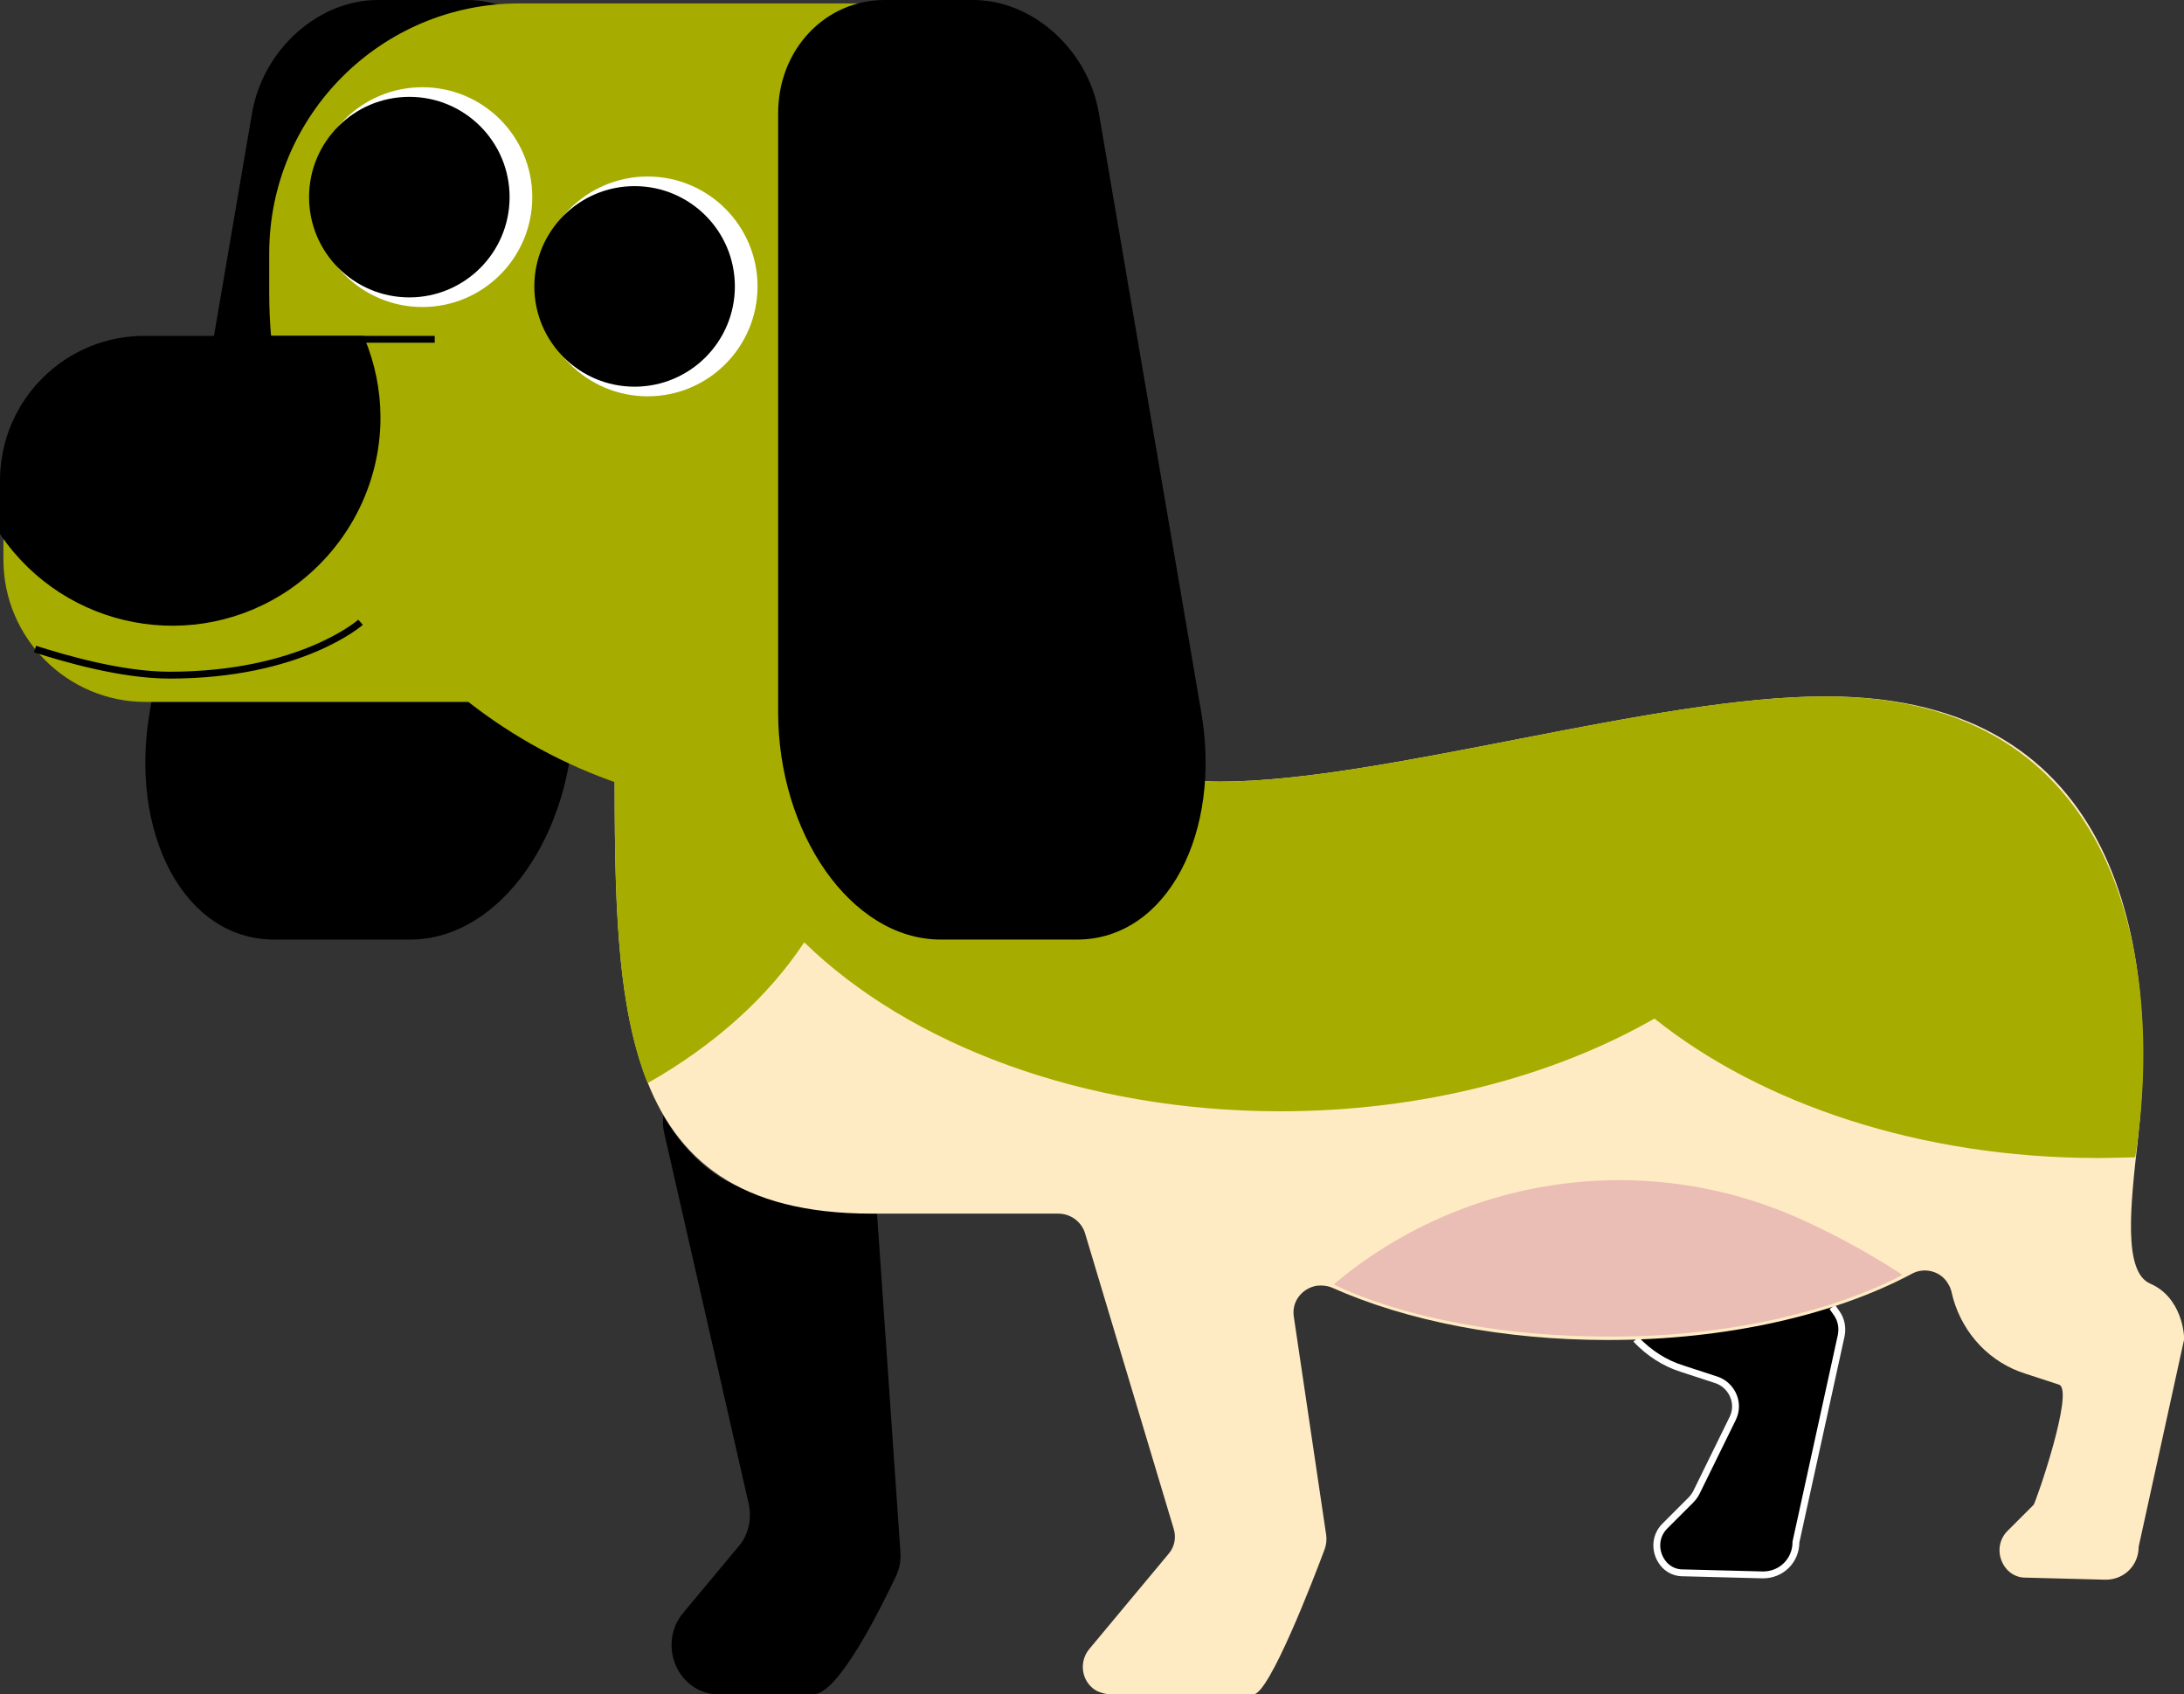 <?xml version="1.0" encoding="utf-8"?>
<!-- Generator: Adobe Illustrator 25.2.1, SVG Export Plug-In . SVG Version: 6.00 Build 0)  -->
<svg version="1.1" id="Layer_1" xmlns="http://www.w3.org/2000/svg" xmlns:xlink="http://www.w3.org/1999/xlink" x="0px" y="0px"
	 width="318px" height="246.7px" viewBox="0 0 318 246.7" style="enable-background:new 0 0 318 246.7;" xml:space="preserve">
<rect x="0" y="0" width="318" height="246.7" fill="#333333" stroke="none"/>
<style type="text/css">
	.st0{stroke:#FFFFFF;stroke-miterlimit:10;}
	.st1{fill:#FFEBC3;}
	.st2{fill:#A6AD00;}
	.st3{fill:#EABEB5;}
	.st4{stroke:#000000;}
	.st5{fill:none;stroke:#000000;}
	.st6{fill:#FFFFFF;}
</style>
<path class="st0" d="M238.2,195c1.9,2,4.2,3.5,6.8,4.3l4.9,1.6c2.1,0.7,3.3,3,2.6,5.1c-0.1,0.2-0.1,0.3-0.2,0.5l-5.3,10.8
	c-0.2,0.4-0.5,0.8-0.8,1.1l-3.8,3.8c-1.6,1.6-1.5,4.1,0,5.7c0.7,0.7,1.6,1.1,2.6,1.1h0.1l11.6,0.3c2.7,0,4.8-2.1,4.8-4.8l6.6-30.1
	c0.2-1.1,0-2.2-0.6-3.1l-0.7-1"/>
<path d="M127.7,176.7l3.4,49.2c0.1,1.2-0.1,2.4-0.6,3.5c-2.2,4.6-8.4,17.3-12.1,17.3h-14.2c-5.8-0.5-8.4-7.5-4.7-11.9l8-9.6
	c1.5-1.7,2-4.1,1.5-6.3l-12.3-54c-0.2-0.8-0.2-1.7-0.1-2.5c0,0,3.7,7.2,10.3,10.1C114.8,176,127.7,176.7,127.7,176.7z"/>
<path class="st1" d="M177.7,113.8c-23.6,0-63.9-17.8-63.9-17.8c-27.9,0-24.3-16.9-24.3,11.1l0,0c0,38.4-1,69.6,37.4,69.6h27.2
	c1.8,0,3.4,1.2,3.9,2.9l12.9,43c0.4,1.3,0.1,2.7-0.8,3.7l-11.5,13.8c-1.4,1.7-1.2,4.2,0.4,5.6c0.2,0.2,0.4,0.3,0.7,0.5
	c0.7,0.3,1.4,0.5,2.1,0.5h20.7c2.3,0,8.8-16.9,10.4-21.2c0.2-0.6,0.3-1.3,0.2-2l-4.7-31.7c-0.4-2.2,1.1-4.2,3.3-4.6
	c0.8-0.1,1.6,0,2.3,0.3c10.8,4.8,24.8,7.6,40.1,7.6c17.4,0,33.1-3.7,44.2-9.6c1.9-1.1,4.4-0.4,5.4,1.5c0.2,0.3,0.3,0.6,0.4,0.9
	l0.3,1.2c1.5,5.2,5.4,9.3,10.5,10.9l4.9,1.6c2.3,0.8-3.4,17.2-3.7,17.5l-3.8,3.8c-1.6,1.6-1.5,4.1,0,5.7c0.7,0.7,1.6,1.1,2.6,1.1
	h0.1l11.6,0.3c2.7,0,4.8-2.1,4.8-4.8l6.6-30.1c0.1-0.7-0.3-6.2-4.9-8.2c-4-1.7-2.9-11.4-1.8-21.1c3-27.3-2.3-64.4-45.3-64.4
	C241,101.3,201.3,113.8,177.7,113.8z"/>
<path class="st2" d="M265.9,101.4c-24.9-0.1-64.6,12.4-88.2,12.4S113.8,96,113.8,96c-27.9,0-24.3-16.9-24.3,11.1
	c0,19.9-0.3,37.9,4.8,50.6c9.7-5.5,17.5-12.5,22.8-20.5c15.3,14.9,40.7,24.6,69.3,24.6c20.8,0,39.8-5.1,54.5-13.5
	c15.5,12.4,38.7,20.3,64.5,20.3c1.8,0,5.5-0.1,5.5-0.1C315.3,140.3,308.9,101.4,265.9,101.4z"/>
<path id="tummy" class="st3" d="M194.2,187c0,0,13.6,7.4,39.1,7.6c27.9,0.3,43.7-9,43.7-9c-4.2-2.7-8.6-5.2-13.1-7.3
	c-22.2-10.8-48.6-7.9-68,7.3L194.2,187z"/>
<path class="st4" d="M83,103.7V16.5c0-9.1-6.7-16-15-16H55c-8.3,0-16.2,6.9-17.8,16l-14.9,87.2c-3,17.3,4.8,32.6,17.6,32.6h19.8
	C72.6,136.3,83,121,83,103.7z"/>
<path class="st2" d="M125.8,0.5H75.6c-20.1,0-36.4,16.3-36.4,36.4l0,0v5.7c0,2.3,0.1,4.5,0.3,6.7H21.2C9.8,49.3,0.5,58.5,0.5,70
	c0,0,0,0,0,0v11.5c0,11.4,9.3,20.7,20.7,20.7h47c13.3,10.4,29.7,16,46.6,16h10.9c13.8,0,25-11.2,25-25V25.4
	C150.7,11.6,139.5,0.5,125.8,0.5z"/>
<path class="st4" d="M113.8,103.7V16.5c0-9.1,6.7-16,15-16h12.9c8.3,0,16.2,6.9,17.8,16l14.9,87.2c3,17.3-4.8,32.6-17.6,32.6H137
	C124.2,136.3,113.8,121,113.8,103.7z"/>
<path id="nose" class="st4" d="M0.5,70v7.6c9.3,13.6,27.8,17.1,41.4,7.8c8.1-5.6,13-14.8,13-24.6c0-3.9-0.8-7.8-2.3-11.4H21.2
	c-11.3-0.1-20.6,9-20.7,20.4C0.5,69.8,0.5,69.9,0.5,70z"/>
<path id="Nose-2" class="st4" d="M63.3,49.4H32"/>
<path id="Nose-3" class="st5" d="M52.5,90.6c0,0-8.7,7.7-27.8,7.7c-7,0-15.2-2.4-19.6-3.8"/>
<circle class="st6" cx="61.5" cy="28.7" r="16"/>
<circle class="st4" cx="59.6" cy="28.7" r="14.1"/>
<circle class="st6" cx="94.3" cy="41.7" r="16"/>
<circle class="st4" cx="92.4" cy="41.7" r="14.1"/>
</svg>
